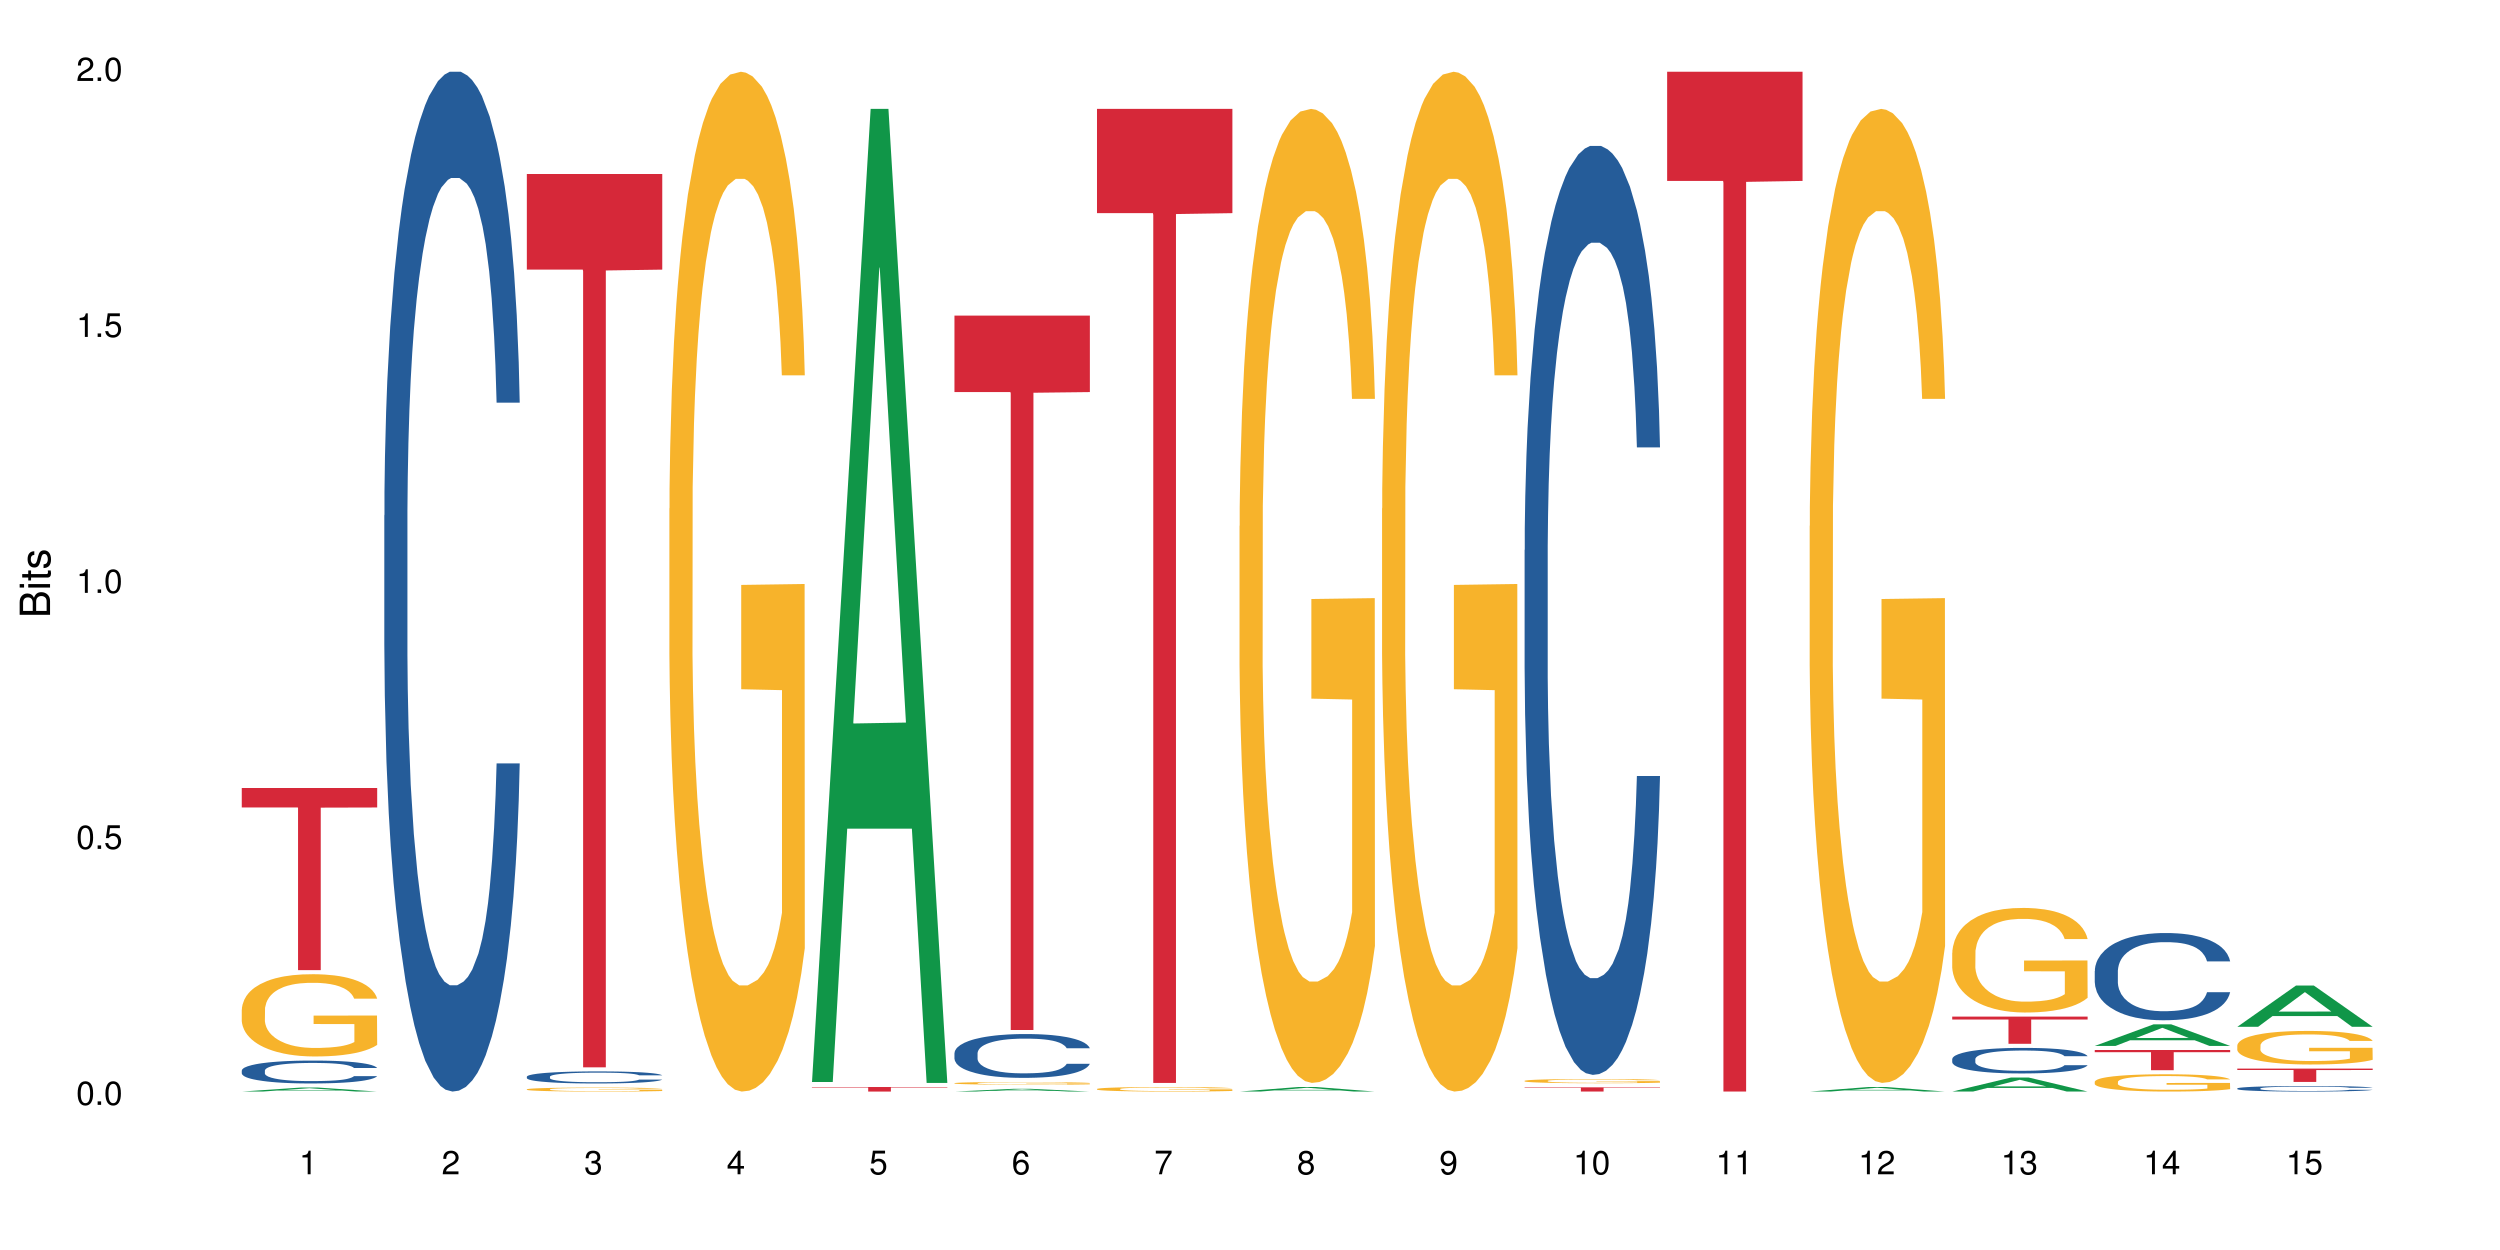 <?xml version="1.0" encoding="UTF-8"?>
<svg xmlns="http://www.w3.org/2000/svg" xmlns:xlink="http://www.w3.org/1999/xlink" width="720pt" height="360pt" viewBox="0 0 720 360" version="1.1">
<defs>
<g>
<symbol overflow="visible" id="glyph0-0">
<path style="stroke:none;" d=""/>
</symbol>
<symbol overflow="visible" id="glyph0-1">
<path style="stroke:none;" d="M 2.641 -6.797 C 2 -6.797 1.422 -6.531 1.078 -6.047 C 0.641 -5.453 0.406 -4.547 0.406 -3.297 C 0.406 -1 1.188 0.219 2.641 0.219 C 4.078 0.219 4.859 -1 4.859 -3.234 C 4.859 -4.562 4.656 -5.438 4.203 -6.047 C 3.844 -6.531 3.281 -6.797 2.641 -6.797 Z M 2.641 -6.047 C 3.547 -6.047 4 -5.125 4 -3.312 C 4 -1.375 3.562 -0.484 2.625 -0.484 C 1.734 -0.484 1.281 -1.422 1.281 -3.281 C 1.281 -5.141 1.734 -6.047 2.641 -6.047 Z M 2.641 -6.047 "/>
</symbol>
<symbol overflow="visible" id="glyph0-2">
<path style="stroke:none;" d="M 1.828 -1 L 0.828 -1 L 0.828 0 L 1.828 0 Z M 1.828 -1 "/>
</symbol>
<symbol overflow="visible" id="glyph0-3">
<path style="stroke:none;" d="M 4.562 -6.797 L 1.062 -6.797 L 0.547 -3.094 L 1.328 -3.094 C 1.719 -3.562 2.047 -3.734 2.578 -3.734 C 3.484 -3.734 4.062 -3.109 4.062 -2.094 C 4.062 -1.125 3.484 -0.531 2.578 -0.531 C 1.828 -0.531 1.375 -0.906 1.188 -1.672 L 0.328 -1.672 C 0.453 -1.109 0.547 -0.844 0.75 -0.594 C 1.125 -0.078 1.828 0.219 2.594 0.219 C 3.969 0.219 4.922 -0.781 4.922 -2.219 C 4.922 -3.562 4.031 -4.484 2.719 -4.484 C 2.25 -4.484 1.859 -4.359 1.469 -4.062 L 1.734 -5.969 L 4.562 -5.969 Z M 4.562 -6.797 "/>
</symbol>
<symbol overflow="visible" id="glyph0-4">
<path style="stroke:none;" d="M 2.484 -4.844 L 2.484 0 L 3.328 0 L 3.328 -6.797 L 2.766 -6.797 C 2.469 -5.75 2.281 -5.609 0.984 -5.453 L 0.984 -4.844 Z M 2.484 -4.844 "/>
</symbol>
<symbol overflow="visible" id="glyph0-5">
<path style="stroke:none;" d="M 4.859 -0.828 L 1.281 -0.828 C 1.359 -1.391 1.672 -1.75 2.5 -2.234 L 3.469 -2.75 C 4.406 -3.266 4.906 -3.969 4.906 -4.812 C 4.906 -5.375 4.672 -5.906 4.266 -6.266 C 3.859 -6.625 3.375 -6.797 2.719 -6.797 C 1.859 -6.797 1.219 -6.5 0.844 -5.922 C 0.609 -5.562 0.5 -5.125 0.484 -4.438 L 1.328 -4.438 C 1.359 -4.906 1.406 -5.188 1.531 -5.406 C 1.75 -5.812 2.188 -6.062 2.703 -6.062 C 3.469 -6.062 4.031 -5.516 4.031 -4.781 C 4.031 -4.25 3.719 -3.797 3.125 -3.438 L 2.234 -2.938 C 0.812 -2.141 0.406 -1.5 0.328 0 L 4.859 0 Z M 4.859 -0.828 "/>
</symbol>
<symbol overflow="visible" id="glyph0-6">
<path style="stroke:none;" d="M 2.125 -3.125 L 2.578 -3.125 C 3.516 -3.125 3.984 -2.703 3.984 -1.891 C 3.984 -1.031 3.469 -0.531 2.578 -0.531 C 1.656 -0.531 1.203 -0.984 1.156 -1.969 L 0.312 -1.969 C 0.344 -1.422 0.438 -1.078 0.609 -0.766 C 0.953 -0.109 1.625 0.219 2.547 0.219 C 3.953 0.219 4.859 -0.609 4.859 -1.906 C 4.859 -2.766 4.516 -3.25 3.703 -3.516 C 4.344 -3.766 4.656 -4.25 4.656 -4.938 C 4.656 -6.109 3.875 -6.797 2.578 -6.797 C 1.203 -6.797 0.484 -6.047 0.453 -4.609 L 1.297 -4.609 C 1.312 -5.016 1.344 -5.25 1.453 -5.453 C 1.641 -5.828 2.062 -6.062 2.594 -6.062 C 3.344 -6.062 3.797 -5.625 3.797 -4.906 C 3.797 -4.422 3.609 -4.141 3.25 -3.984 C 3.016 -3.891 2.719 -3.844 2.125 -3.844 Z M 2.125 -3.125 "/>
</symbol>
<symbol overflow="visible" id="glyph0-7">
<path style="stroke:none;" d="M 3.141 -1.625 L 3.141 0 L 3.984 0 L 3.984 -1.625 L 4.984 -1.625 L 4.984 -2.391 L 3.984 -2.391 L 3.984 -6.797 L 3.359 -6.797 L 0.266 -2.516 L 0.266 -1.625 Z M 3.141 -2.391 L 1 -2.391 L 3.141 -5.359 Z M 3.141 -2.391 "/>
</symbol>
<symbol overflow="visible" id="glyph0-8">
<path style="stroke:none;" d="M 4.781 -5.031 C 4.609 -6.141 3.891 -6.797 2.844 -6.797 C 2.094 -6.797 1.422 -6.438 1.031 -5.828 C 0.609 -5.172 0.406 -4.344 0.406 -3.094 C 0.406 -1.953 0.578 -1.234 0.984 -0.625 C 1.359 -0.078 1.953 0.219 2.703 0.219 C 3.984 0.219 4.922 -0.734 4.922 -2.078 C 4.922 -3.344 4.062 -4.234 2.844 -4.234 C 2.172 -4.234 1.641 -3.969 1.281 -3.469 C 1.281 -5.125 1.828 -6.047 2.797 -6.047 C 3.391 -6.047 3.797 -5.672 3.938 -5.031 Z M 2.734 -3.484 C 3.547 -3.484 4.062 -2.922 4.062 -2 C 4.062 -1.156 3.484 -0.531 2.703 -0.531 C 1.922 -0.531 1.328 -1.188 1.328 -2.047 C 1.328 -2.891 1.906 -3.484 2.734 -3.484 Z M 2.734 -3.484 "/>
</symbol>
<symbol overflow="visible" id="glyph0-9">
<path style="stroke:none;" d="M 4.984 -6.797 L 0.438 -6.797 L 0.438 -5.969 L 4.109 -5.969 C 2.5 -3.656 1.828 -2.234 1.328 0 L 2.219 0 C 2.594 -2.172 3.453 -4.047 4.984 -6.094 Z M 4.984 -6.797 "/>
</symbol>
<symbol overflow="visible" id="glyph0-10">
<path style="stroke:none;" d="M 3.75 -3.578 C 4.453 -4 4.688 -4.344 4.688 -4.984 C 4.688 -6.047 3.844 -6.797 2.641 -6.797 C 1.438 -6.797 0.594 -6.047 0.594 -4.984 C 0.594 -4.359 0.828 -4.016 1.516 -3.578 C 0.734 -3.203 0.359 -2.641 0.359 -1.891 C 0.359 -0.641 1.297 0.219 2.641 0.219 C 3.984 0.219 4.922 -0.641 4.922 -1.875 C 4.922 -2.641 4.531 -3.203 3.75 -3.578 Z M 2.641 -6.047 C 3.359 -6.047 3.812 -5.625 3.812 -4.969 C 3.812 -4.344 3.344 -3.922 2.641 -3.922 C 1.922 -3.922 1.453 -4.344 1.453 -4.984 C 1.453 -5.625 1.922 -6.047 2.641 -6.047 Z M 2.641 -3.203 C 3.484 -3.203 4.062 -2.672 4.062 -1.875 C 4.062 -1.062 3.484 -0.531 2.625 -0.531 C 1.797 -0.531 1.219 -1.078 1.219 -1.875 C 1.219 -2.672 1.797 -3.203 2.641 -3.203 Z M 2.641 -3.203 "/>
</symbol>
<symbol overflow="visible" id="glyph0-11">
<path style="stroke:none;" d="M 0.516 -1.547 C 0.672 -0.438 1.406 0.219 2.438 0.219 C 3.188 0.219 3.859 -0.141 4.266 -0.75 C 4.688 -1.406 4.891 -2.25 4.891 -3.484 C 4.891 -4.625 4.703 -5.359 4.312 -5.953 C 3.938 -6.5 3.344 -6.797 2.594 -6.797 C 1.297 -6.797 0.359 -5.844 0.359 -4.516 C 0.359 -3.25 1.234 -2.344 2.453 -2.344 C 3.094 -2.344 3.562 -2.578 4.016 -3.109 C 4 -1.453 3.469 -0.531 2.5 -0.531 C 1.906 -0.531 1.484 -0.906 1.359 -1.547 Z M 2.578 -6.062 C 3.375 -6.062 3.969 -5.406 3.969 -4.531 C 3.969 -3.688 3.375 -3.094 2.547 -3.094 C 1.734 -3.094 1.234 -3.672 1.234 -4.578 C 1.234 -5.438 1.797 -6.062 2.578 -6.062 Z M 2.578 -6.062 "/>
</symbol>
<symbol overflow="visible" id="glyph1-0">
<path style="stroke:none;" d=""/>
</symbol>
<symbol overflow="visible" id="glyph1-1">
<path style="stroke:none;" d="M 0 -0.953 L 0 -4.891 C 0 -5.719 -0.234 -6.344 -0.734 -6.797 C -1.188 -7.234 -1.812 -7.469 -2.5 -7.469 C -3.547 -7.469 -4.188 -7 -4.625 -5.875 C -4.984 -6.672 -5.641 -7.094 -6.531 -7.094 C -7.156 -7.094 -7.734 -6.859 -8.141 -6.391 C -8.562 -5.938 -8.75 -5.344 -8.75 -4.5 L -8.75 -0.953 Z M -4.984 -2.062 L -7.766 -2.062 L -7.766 -4.219 C -7.766 -4.844 -7.688 -5.203 -7.453 -5.5 C -7.219 -5.812 -6.859 -5.969 -6.375 -5.969 C -5.906 -5.969 -5.531 -5.812 -5.297 -5.5 C -5.062 -5.203 -4.984 -4.844 -4.984 -4.219 Z M -0.984 -2.062 L -4 -2.062 L -4 -4.781 C -4 -5.328 -3.859 -5.688 -3.578 -5.953 C -3.297 -6.219 -2.922 -6.359 -2.484 -6.359 C -2.062 -6.359 -1.688 -6.219 -1.406 -5.953 C -1.109 -5.688 -0.984 -5.328 -0.984 -4.781 Z M -0.984 -2.062 "/>
</symbol>
<symbol overflow="visible" id="glyph1-2">
<path style="stroke:none;" d="M -6.281 -1.797 L -6.281 -0.797 L 0 -0.797 L 0 -1.797 Z M -8.75 -1.797 L -8.75 -0.797 L -7.484 -0.797 L -7.484 -1.797 Z M -8.75 -1.797 "/>
</symbol>
<symbol overflow="visible" id="glyph1-3">
<path style="stroke:none;" d="M -6.281 -3.047 L -6.281 -2.016 L -8.016 -2.016 L -8.016 -1.016 L -6.281 -1.016 L -6.281 -0.172 L -5.469 -0.172 L -5.469 -1.016 L -0.719 -1.016 C -0.078 -1.016 0.281 -1.453 0.281 -2.234 C 0.281 -2.469 0.25 -2.719 0.188 -3.047 L -0.641 -3.047 C -0.609 -2.922 -0.594 -2.766 -0.594 -2.562 C -0.594 -2.141 -0.719 -2.016 -1.156 -2.016 L -5.469 -2.016 L -5.469 -3.047 Z M -6.281 -3.047 "/>
</symbol>
<symbol overflow="visible" id="glyph1-4">
<path style="stroke:none;" d="M -4.531 -5.25 C -5.766 -5.25 -6.469 -4.422 -6.469 -2.969 C -6.469 -1.516 -5.719 -0.562 -4.547 -0.562 C -3.562 -0.562 -3.094 -1.062 -2.734 -2.562 L -2.516 -3.484 C -2.344 -4.188 -2.094 -4.469 -1.625 -4.469 C -1.047 -4.469 -0.641 -3.875 -0.641 -3 C -0.641 -2.453 -0.797 -2 -1.062 -1.75 C -1.25 -1.594 -1.422 -1.531 -1.875 -1.469 L -1.875 -0.406 C -0.422 -0.453 0.281 -1.266 0.281 -2.922 C 0.281 -4.5 -0.5 -5.516 -1.719 -5.516 C -2.656 -5.516 -3.172 -4.984 -3.469 -3.734 L -3.703 -2.766 C -3.891 -1.953 -4.156 -1.609 -4.594 -1.609 C -5.172 -1.609 -5.547 -2.125 -5.547 -2.938 C -5.547 -3.75 -5.203 -4.172 -4.531 -4.203 Z M -4.531 -5.25 "/>
</symbol>
</g>
</defs>
<g id="surface29957">
<rect x="0" y="0" width="720" height="360" style="fill:rgb(100%,100%,100%);fill-opacity:1;stroke:none;"/>
<path style=" stroke:none;fill-rule:nonzero;fill:rgb(6.275%,58.824%,28.235%);fill-opacity:1;" d="M 69.629 314.371 L 69.672 314.367 L 86.547 313.219 L 91.672 313.219 L 108.629 314.371 L 102.668 314.371 L 98.418 314.07 L 79.797 314.07 L 75.629 314.371 L 69.629 314.371 L 81.586 313.945 L 96.711 313.945 L 89.172 313.406 L 89.086 313.406 L 89.004 313.41 L 81.547 313.945 L 81.586 313.945 Z M 69.629 314.371 "/>
<path style=" stroke:none;fill-rule:nonzero;fill:rgb(14.51%,36.078%,60%);fill-opacity:1;" d="M 69.629 308.312 L 69.676 308.309 L 69.676 308.164 L 69.82 307.934 L 70.152 307.645 L 70.484 307.445 L 71.34 307.09 L 72.531 306.746 L 73.766 306.48 L 74.672 306.324 L 75.48 306.203 L 77.332 305.98 L 78.523 305.867 L 79.809 305.766 L 81.375 305.664 L 82.52 305.602 L 85.086 305.504 L 86.988 305.465 L 88.461 305.445 L 91.648 305.445 L 93.551 305.469 L 94.93 305.5 L 96.453 305.547 L 97.738 305.602 L 99.973 305.734 L 101.969 305.902 L 102.871 306 L 104.301 306.188 L 105.395 306.367 L 106.156 306.523 L 107.012 306.746 L 107.77 307.02 L 108.344 307.324 L 108.629 307.586 L 101.969 307.586 L 101.637 307.344 L 101.258 307.156 L 100.543 306.91 L 99.828 306.734 L 98.832 306.559 L 97.926 306.445 L 96.691 306.332 L 95.598 306.258 L 94.453 306.203 L 93.359 306.168 L 91.27 306.133 L 88.844 306.133 L 87.938 306.145 L 86.086 306.191 L 85.086 306.234 L 83.66 306.32 L 82.66 306.398 L 81.473 306.52 L 80.664 306.621 L 79.664 306.777 L 78.949 306.914 L 78.141 307.113 L 77.668 307.266 L 77.238 307.434 L 76.859 307.633 L 76.574 307.844 L 76.383 308.066 L 76.289 308.285 L 76.289 309.219 L 76.383 309.434 L 76.621 309.688 L 77.238 310.055 L 78.141 310.375 L 79.188 310.629 L 80.188 310.809 L 80.758 310.895 L 81.52 310.988 L 82.707 311.109 L 84.422 311.23 L 85.418 311.281 L 86.941 311.328 L 88.512 311.352 L 90.602 311.352 L 92.457 311.328 L 93.695 311.297 L 94.977 311.25 L 96.738 311.148 L 97.832 311.051 L 98.781 310.938 L 99.496 310.82 L 99.973 310.727 L 100.684 310.539 L 101.258 310.332 L 101.684 310.121 L 101.969 309.918 L 108.629 309.918 L 108.344 310.16 L 107.914 310.395 L 107.484 310.566 L 106.82 310.777 L 106.059 310.965 L 104.965 311.176 L 104.062 311.316 L 102.871 311.465 L 101.777 311.582 L 100.59 311.684 L 98.832 311.805 L 97.688 311.863 L 96.453 311.918 L 94.977 311.965 L 93.125 312.008 L 91.125 312.031 L 89.27 312.039 L 87.273 312.027 L 85.801 312.004 L 83.848 311.949 L 81.426 311.84 L 79.664 311.727 L 78.285 311.609 L 77.098 311.492 L 75.766 311.328 L 74.051 311.062 L 73.008 310.859 L 72.293 310.688 L 71.484 310.453 L 70.914 310.242 L 70.246 309.906 L 69.773 309.477 L 69.629 309.145 Z M 69.629 308.312 "/>
<path style=" stroke:none;fill-rule:nonzero;fill:rgb(96.863%,70.196%,16.863%);fill-opacity:1;" d="M 69.629 290.719 L 69.676 290.699 L 69.676 290.266 L 69.867 289.293 L 70.344 287.949 L 70.961 286.848 L 71.625 285.98 L 72.055 285.527 L 72.77 284.879 L 73.387 284.402 L 74.957 283.43 L 76.953 282.52 L 78.047 282.129 L 79.285 281.762 L 81.043 281.352 L 81.852 281.199 L 84.324 280.852 L 87.133 280.637 L 90.223 280.57 L 91.648 280.594 L 93.598 280.68 L 96.262 280.918 L 97.785 281.133 L 98.973 281.352 L 100.211 281.633 L 101.73 282.066 L 103.16 282.586 L 104.301 283.102 L 105.441 283.754 L 106.391 284.445 L 107.199 285.203 L 107.914 286.109 L 108.344 286.867 L 108.629 287.625 L 102.016 287.625 L 101.637 286.867 L 101.207 286.285 L 100.496 285.57 L 99.781 285.051 L 99.066 284.641 L 97.738 284.078 L 96.594 283.73 L 95.168 283.43 L 93.789 283.234 L 92.219 283.102 L 91.27 283.059 L 88.746 283.059 L 86.465 283.211 L 85.133 283.383 L 84.184 283.559 L 82.852 283.883 L 82.043 284.141 L 81.566 284.316 L 80.141 284.984 L 79.188 285.594 L 78.664 286.004 L 78 286.652 L 77.523 287.238 L 77 288.102 L 76.715 288.75 L 76.336 290.223 L 76.289 294.117 L 76.43 294.941 L 76.715 295.828 L 77.098 296.605 L 77.668 297.43 L 78.238 298.055 L 79.234 298.898 L 80.094 299.461 L 80.758 299.828 L 82.043 300.414 L 82.566 300.609 L 83.801 301 L 85.086 301.301 L 86.656 301.562 L 87.844 301.691 L 89.746 301.801 L 92.172 301.801 L 95.027 301.668 L 96.832 301.496 L 98.07 301.324 L 98.879 301.172 L 99.875 300.934 L 100.59 300.719 L 101.258 300.48 L 102.062 300.109 L 102.062 294.941 L 90.316 294.918 L 90.316 292.496 L 108.578 292.473 L 108.629 300.934 L 107.629 301.52 L 106.391 302.082 L 105.203 302.512 L 103.965 302.883 L 102.207 303.293 L 100.781 303.551 L 98.594 303.855 L 96.594 304.051 L 94.504 304.18 L 92.648 304.242 L 90.461 304.266 L 88.512 304.223 L 86.418 304.094 L 84.754 303.918 L 83.23 303.703 L 81.711 303.422 L 79.809 302.969 L 78.57 302.598 L 77.285 302.145 L 76.004 301.605 L 74.859 301.02 L 74.102 300.566 L 73.34 300.047 L 72.531 299.398 L 71.77 298.66 L 71.199 297.992 L 70.676 297.234 L 70.297 296.52 L 69.914 295.547 L 69.723 294.766 L 69.629 294.098 Z M 69.629 290.719 "/>
<path style=" stroke:none;fill-rule:nonzero;fill:rgb(83.922%,15.686%,22.353%);fill-opacity:1;" d="M 69.629 226.938 L 108.629 226.938 L 108.629 232.555 L 92.375 232.602 L 92.375 279.391 L 85.836 279.391 L 85.836 232.652 L 85.742 232.555 L 69.629 232.555 Z M 69.629 226.938 "/>
<path style=" stroke:none;fill-rule:nonzero;fill:rgb(14.51%,36.078%,60%);fill-opacity:1;" d="M 110.68 148.457 L 110.727 148.188 L 110.727 141.742 L 110.871 131.543 L 111.203 118.656 L 111.535 109.797 L 112.391 93.957 L 113.582 78.652 L 114.816 66.84 L 115.723 59.859 L 116.531 54.492 L 118.383 44.559 L 119.574 39.457 L 120.859 34.891 L 122.426 30.328 L 123.57 27.645 L 126.137 23.348 L 128.039 21.469 L 129.512 20.664 L 132.699 20.664 L 134.602 21.738 L 135.98 23.078 L 137.504 25.227 L 138.789 27.645 L 141.023 33.551 L 143.02 41.066 L 143.922 45.363 L 145.352 53.684 L 146.445 61.738 L 147.207 68.719 L 148.062 78.652 L 148.82 90.734 L 149.395 104.426 L 149.68 115.969 L 143.02 115.969 L 142.688 105.23 L 142.305 96.91 L 141.594 85.902 L 140.879 78.117 L 139.883 70.332 L 138.977 65.23 L 137.742 60.129 L 136.648 56.906 L 135.504 54.492 L 134.41 52.879 L 132.32 51.27 L 129.895 51.27 L 128.988 51.805 L 127.137 53.953 L 126.137 55.832 L 124.711 59.59 L 123.711 63.082 L 122.523 68.449 L 121.715 73.016 L 120.715 79.996 L 120 86.172 L 119.191 95.031 L 118.719 101.742 L 118.289 109.258 L 117.91 118.117 L 117.625 127.516 L 117.434 137.449 L 117.34 147.113 L 117.34 188.727 L 117.434 198.391 L 117.672 209.668 L 118.289 226.043 L 119.191 240.273 L 120.238 251.547 L 121.238 259.602 L 121.809 263.359 L 122.57 267.656 L 123.758 273.027 L 125.473 278.395 L 126.469 280.543 L 127.992 282.691 L 129.562 283.766 L 131.652 283.766 L 133.508 282.691 L 134.746 281.348 L 136.027 279.199 L 137.789 274.637 L 138.883 270.34 L 139.832 265.242 L 140.547 260.141 L 141.023 255.844 L 141.734 247.52 L 142.305 238.395 L 142.734 228.996 L 143.02 219.867 L 149.68 219.867 L 149.395 230.609 L 148.965 241.078 L 148.535 248.863 L 147.871 258.262 L 147.109 266.582 L 146.016 275.98 L 145.113 282.152 L 143.922 288.867 L 142.828 293.969 L 141.641 298.531 L 139.883 303.898 L 138.738 306.586 L 137.504 309 L 136.027 311.148 L 134.176 313.027 L 132.176 314.102 L 130.32 314.371 L 128.324 313.832 L 126.852 312.762 L 124.898 310.344 L 122.473 305.512 L 120.715 300.41 L 119.336 295.309 L 118.148 289.941 L 116.816 282.691 L 115.102 270.879 L 114.059 261.75 L 113.344 254.234 L 112.535 243.762 L 111.965 234.367 L 111.297 219.332 L 110.824 200.27 L 110.68 185.504 Z M 110.68 148.457 "/>
<path style=" stroke:none;fill-rule:nonzero;fill:rgb(14.51%,36.078%,60%);fill-opacity:1;" d="M 151.73 310.078 L 151.777 310.074 L 151.777 310 L 151.922 309.879 L 152.254 309.727 L 152.586 309.621 L 153.441 309.434 L 154.633 309.25 L 155.867 309.113 L 156.773 309.027 L 157.582 308.965 L 159.434 308.848 L 160.625 308.789 L 161.91 308.734 L 163.477 308.68 L 164.617 308.648 L 167.188 308.598 L 169.09 308.574 L 170.562 308.566 L 173.75 308.566 L 175.652 308.578 L 177.031 308.594 L 178.555 308.617 L 179.84 308.648 L 182.074 308.719 L 184.07 308.805 L 184.973 308.855 L 186.402 308.957 L 187.496 309.051 L 188.254 309.133 L 189.113 309.25 L 189.871 309.395 L 190.445 309.559 L 190.73 309.691 L 184.07 309.691 L 183.738 309.566 L 183.355 309.469 L 182.645 309.336 L 181.93 309.246 L 180.934 309.152 L 180.027 309.094 L 178.793 309.031 L 177.699 308.992 L 176.555 308.965 L 175.461 308.945 L 173.371 308.926 L 170.945 308.926 L 170.039 308.934 L 168.188 308.961 L 167.188 308.98 L 165.762 309.027 L 164.762 309.066 L 163.574 309.129 L 162.766 309.184 L 161.766 309.266 L 161.051 309.34 L 160.242 309.445 L 159.77 309.523 L 159.34 309.613 L 158.961 309.719 L 158.676 309.828 L 158.484 309.949 L 158.391 310.062 L 158.391 310.555 L 158.484 310.668 L 158.723 310.801 L 159.34 310.996 L 160.242 311.164 L 161.289 311.297 L 162.289 311.395 L 162.859 311.438 L 163.621 311.488 L 164.809 311.555 L 166.52 311.617 L 167.52 311.641 L 169.043 311.668 L 170.613 311.68 L 172.703 311.68 L 174.559 311.668 L 175.797 311.652 L 177.078 311.625 L 178.84 311.57 L 179.934 311.52 L 180.883 311.461 L 181.598 311.398 L 182.074 311.348 L 182.785 311.25 L 183.355 311.145 L 183.785 311.031 L 184.07 310.922 L 190.73 310.922 L 190.445 311.051 L 190.016 311.176 L 189.586 311.266 L 188.922 311.379 L 188.16 311.477 L 187.066 311.586 L 186.164 311.66 L 184.973 311.742 L 183.879 311.801 L 182.691 311.855 L 180.934 311.918 L 179.789 311.949 L 178.555 311.98 L 177.078 312.004 L 175.227 312.027 L 173.227 312.039 L 171.371 312.043 L 169.375 312.035 L 167.902 312.023 L 165.949 311.996 L 163.523 311.938 L 161.766 311.879 L 160.387 311.816 L 159.199 311.754 L 157.867 311.668 L 156.152 311.527 L 155.105 311.418 L 154.395 311.332 L 153.586 311.207 L 153.016 311.094 L 152.348 310.918 L 151.875 310.691 L 151.73 310.516 Z M 151.73 310.078 "/>
<path style=" stroke:none;fill-rule:nonzero;fill:rgb(96.863%,70.196%,16.863%);fill-opacity:1;" d="M 151.73 313.715 L 151.777 313.711 L 151.777 313.691 L 151.969 313.645 L 152.445 313.578 L 153.062 313.527 L 153.727 313.484 L 154.156 313.461 L 154.871 313.43 L 155.488 313.406 L 157.059 313.359 L 159.055 313.316 L 160.148 313.297 L 161.387 313.281 L 163.145 313.258 L 163.953 313.254 L 166.426 313.234 L 169.23 313.227 L 172.324 313.223 L 173.75 313.223 L 175.699 313.227 L 178.363 313.238 L 179.887 313.25 L 181.074 313.258 L 182.312 313.273 L 183.832 313.293 L 185.258 313.32 L 186.402 313.344 L 187.543 313.375 L 188.492 313.41 L 189.301 313.445 L 190.016 313.492 L 190.445 313.527 L 190.73 313.562 L 184.117 313.562 L 183.738 313.527 L 183.309 313.5 L 182.598 313.465 L 181.883 313.438 L 181.168 313.418 L 179.84 313.391 L 178.695 313.375 L 177.27 313.359 L 175.891 313.352 L 174.32 313.344 L 170.848 313.344 L 168.566 313.352 L 167.234 313.359 L 166.285 313.367 L 164.953 313.383 L 164.145 313.395 L 163.668 313.402 L 162.242 313.438 L 161.289 313.465 L 160.766 313.484 L 160.102 313.516 L 159.625 313.547 L 159.102 313.586 L 158.816 313.617 L 158.438 313.691 L 158.391 313.879 L 158.531 313.918 L 158.816 313.961 L 159.199 314 L 159.77 314.039 L 160.34 314.07 L 161.336 314.109 L 162.195 314.137 L 162.859 314.156 L 164.145 314.184 L 164.668 314.191 L 165.902 314.211 L 167.188 314.227 L 168.758 314.238 L 169.945 314.246 L 171.848 314.25 L 174.273 314.25 L 177.129 314.246 L 178.934 314.238 L 180.172 314.227 L 180.98 314.219 L 181.977 314.211 L 182.691 314.199 L 183.355 314.188 L 184.164 314.168 L 184.164 313.918 L 172.418 313.918 L 172.418 313.801 L 190.68 313.801 L 190.73 314.211 L 189.73 314.238 L 188.492 314.266 L 187.305 314.285 L 186.066 314.305 L 184.309 314.324 L 182.883 314.336 L 180.695 314.352 L 178.695 314.359 L 176.605 314.367 L 174.75 314.371 L 172.562 314.371 L 170.613 314.367 L 168.52 314.363 L 166.855 314.355 L 165.332 314.344 L 163.812 314.328 L 161.91 314.309 L 160.672 314.289 L 159.387 314.27 L 158.105 314.242 L 156.961 314.215 L 156.203 314.191 L 155.441 314.168 L 154.633 314.133 L 153.871 314.098 L 153.301 314.066 L 152.777 314.031 L 152.398 313.996 L 152.016 313.949 L 151.824 313.91 L 151.73 313.879 Z M 151.73 313.715 "/>
<path style=" stroke:none;fill-rule:nonzero;fill:rgb(83.922%,15.686%,22.353%);fill-opacity:1;" d="M 151.73 50.113 L 190.73 50.113 L 190.73 77.652 L 174.477 77.895 L 174.477 307.387 L 167.938 307.387 L 167.938 78.133 L 167.84 77.652 L 151.73 77.652 Z M 151.73 50.113 "/>
<path style=" stroke:none;fill-rule:nonzero;fill:rgb(96.863%,70.196%,16.863%);fill-opacity:1;" d="M 192.781 146.461 L 192.828 146.191 L 192.828 140.828 L 193.02 128.758 L 193.496 112.129 L 194.113 98.449 L 194.777 87.719 L 195.207 82.086 L 195.922 74.039 L 196.539 68.141 L 198.109 56.07 L 200.105 44.805 L 201.199 39.977 L 202.438 35.414 L 204.195 30.32 L 205.004 28.441 L 207.477 24.148 L 210.281 21.469 L 213.375 20.664 L 214.801 20.93 L 216.75 22.004 L 219.414 24.953 L 220.938 27.637 L 222.125 30.32 L 223.363 33.805 L 224.883 39.172 L 226.309 45.609 L 227.453 52.047 L 228.594 60.094 L 229.543 68.676 L 230.352 78.062 L 231.066 89.328 L 231.496 98.715 L 231.781 108.105 L 225.168 108.105 L 224.789 98.715 L 224.359 91.477 L 223.648 82.625 L 222.934 76.188 L 222.219 71.09 L 220.887 64.117 L 219.746 59.824 L 218.32 56.07 L 216.941 53.656 L 215.371 52.047 L 214.422 51.508 L 211.898 51.508 L 209.617 53.387 L 208.285 55.531 L 207.336 57.68 L 206.004 61.703 L 205.195 64.922 L 204.719 67.066 L 203.293 75.383 L 202.34 82.891 L 201.816 87.988 L 201.152 96.035 L 200.676 103.277 L 200.152 114.004 L 199.867 122.051 L 199.488 140.293 L 199.441 188.574 L 199.582 198.766 L 199.867 209.762 L 200.25 219.418 L 200.82 229.609 L 201.391 237.391 L 202.387 247.852 L 203.246 254.824 L 203.91 259.383 L 205.195 266.625 L 205.719 269.039 L 206.953 273.867 L 208.238 277.625 L 209.809 280.844 L 210.996 282.453 L 212.898 283.793 L 215.324 283.793 L 218.18 282.184 L 219.984 280.039 L 221.223 277.891 L 222.031 276.016 L 223.027 273.062 L 223.742 270.383 L 224.406 267.43 L 225.215 262.871 L 225.215 198.766 L 213.469 198.496 L 213.469 168.457 L 231.73 168.188 L 231.781 273.062 L 230.781 280.305 L 229.543 287.281 L 228.355 292.645 L 227.117 297.203 L 225.359 302.301 L 223.934 305.52 L 221.746 309.273 L 219.746 311.688 L 217.656 313.297 L 215.801 314.102 L 213.613 314.371 L 211.664 313.836 L 209.57 312.227 L 207.906 310.078 L 206.383 307.398 L 204.859 303.91 L 202.957 298.277 L 201.723 293.719 L 200.438 288.086 L 199.152 281.379 L 198.012 274.137 L 197.25 268.504 L 196.492 262.066 L 195.684 254.02 L 194.922 244.898 L 194.352 236.586 L 193.828 227.195 L 193.445 218.344 L 193.066 206.277 L 192.875 196.621 L 192.781 188.305 Z M 192.781 146.461 "/>
<path style=" stroke:none;fill-rule:nonzero;fill:rgb(6.275%,58.824%,28.235%);fill-opacity:1;" d="M 233.832 311.613 L 233.875 311.352 L 250.746 31.359 L 255.871 31.359 L 272.832 311.879 L 266.871 311.879 L 262.621 238.652 L 244 238.652 L 239.832 311.613 L 233.832 311.613 L 245.789 208.363 L 260.914 208.098 L 253.371 77.191 L 253.289 76.926 L 253.207 77.715 L 245.75 208.098 L 245.789 208.363 Z M 233.832 311.613 "/>
<path style=" stroke:none;fill-rule:nonzero;fill:rgb(83.922%,15.686%,22.353%);fill-opacity:1;" d="M 233.832 313.059 L 272.832 313.059 L 272.832 313.199 L 256.578 313.199 L 256.578 314.371 L 250.039 314.371 L 250.039 313.199 L 233.832 313.199 Z M 233.832 313.059 "/>
<path style=" stroke:none;fill-rule:nonzero;fill:rgb(6.275%,58.824%,28.235%);fill-opacity:1;" d="M 274.883 314.371 L 274.926 314.371 L 291.797 313.578 L 296.922 313.578 L 313.883 314.371 L 307.922 314.371 L 303.672 314.164 L 285.051 314.164 L 280.883 314.371 L 274.883 314.371 L 286.84 314.078 L 301.965 314.078 L 294.422 313.707 L 294.34 313.707 L 294.258 313.711 L 286.801 314.078 L 286.84 314.078 Z M 274.883 314.371 "/>
<path style=" stroke:none;fill-rule:nonzero;fill:rgb(14.51%,36.078%,60%);fill-opacity:1;" d="M 274.883 303.305 L 274.93 303.293 L 274.93 303.016 L 275.074 302.578 L 275.406 302.023 L 275.738 301.645 L 276.594 300.961 L 277.785 300.305 L 279.02 299.797 L 279.926 299.496 L 280.734 299.266 L 282.586 298.84 L 283.777 298.621 L 285.059 298.426 L 286.629 298.23 L 287.77 298.113 L 290.34 297.93 L 292.242 297.848 L 293.715 297.812 L 296.902 297.812 L 298.805 297.859 L 300.184 297.918 L 301.707 298.012 L 302.988 298.113 L 305.227 298.367 L 307.223 298.691 L 308.125 298.875 L 309.555 299.234 L 310.648 299.578 L 311.406 299.879 L 312.266 300.305 L 313.023 300.824 L 313.594 301.41 L 313.883 301.906 L 307.223 301.906 L 306.891 301.445 L 306.508 301.09 L 305.797 300.617 L 305.082 300.281 L 304.082 299.949 L 303.18 299.727 L 301.945 299.508 L 300.852 299.371 L 299.707 299.266 L 298.613 299.199 L 296.523 299.129 L 294.098 299.129 L 293.191 299.152 L 291.34 299.246 L 290.34 299.324 L 288.914 299.484 L 287.914 299.637 L 286.727 299.867 L 285.918 300.062 L 284.918 300.363 L 284.203 300.629 L 283.395 301.008 L 282.922 301.297 L 282.492 301.621 L 282.113 302 L 281.828 302.402 L 281.637 302.832 L 281.539 303.246 L 281.539 305.031 L 281.637 305.449 L 281.875 305.934 L 282.492 306.637 L 283.395 307.246 L 284.441 307.73 L 285.441 308.078 L 286.012 308.238 L 286.773 308.422 L 287.961 308.652 L 289.672 308.883 L 290.672 308.977 L 292.195 309.07 L 293.762 309.113 L 295.855 309.113 L 297.711 309.07 L 298.949 309.012 L 300.23 308.918 L 301.992 308.723 L 303.086 308.539 L 304.035 308.32 L 304.75 308.102 L 305.227 307.914 L 305.938 307.559 L 306.508 307.168 L 306.938 306.762 L 307.223 306.371 L 313.883 306.371 L 313.594 306.832 L 313.168 307.281 L 312.738 307.617 L 312.074 308.02 L 311.312 308.375 L 310.219 308.781 L 309.316 309.047 L 308.125 309.332 L 307.031 309.555 L 305.844 309.75 L 304.082 309.98 L 302.941 310.094 L 301.707 310.199 L 300.23 310.289 L 298.375 310.371 L 296.379 310.418 L 294.523 310.43 L 292.527 310.406 L 291.051 310.359 L 289.102 310.258 L 286.676 310.047 L 284.918 309.828 L 283.539 309.609 L 282.348 309.379 L 281.02 309.07 L 279.305 308.562 L 278.258 308.168 L 277.547 307.848 L 276.738 307.398 L 276.168 306.992 L 275.5 306.348 L 275.027 305.527 L 274.883 304.895 Z M 274.883 303.305 "/>
<path style=" stroke:none;fill-rule:nonzero;fill:rgb(96.863%,70.196%,16.863%);fill-opacity:1;" d="M 274.883 311.949 L 274.93 311.945 L 274.93 311.934 L 275.121 311.898 L 275.598 311.855 L 276.215 311.82 L 276.879 311.789 L 277.309 311.773 L 278.023 311.754 L 278.641 311.738 L 280.211 311.703 L 282.207 311.676 L 283.301 311.66 L 284.539 311.648 L 286.297 311.637 L 287.105 311.629 L 289.578 311.617 L 292.383 311.609 L 296.902 311.609 L 298.852 311.613 L 301.516 311.621 L 303.039 311.629 L 304.227 311.637 L 305.465 311.645 L 306.984 311.66 L 308.41 311.676 L 309.555 311.695 L 310.695 311.715 L 311.645 311.738 L 312.453 311.762 L 313.168 311.793 L 313.594 311.82 L 313.883 311.844 L 307.27 311.844 L 306.891 311.82 L 306.461 311.801 L 305.75 311.777 L 305.035 311.758 L 304.32 311.746 L 302.988 311.727 L 301.848 311.715 L 300.422 311.703 L 299.043 311.699 L 297.473 311.695 L 296.523 311.691 L 294 311.691 L 291.719 311.695 L 290.387 311.703 L 289.438 311.707 L 288.105 311.719 L 287.297 311.727 L 286.82 311.734 L 285.395 311.758 L 284.441 311.777 L 283.918 311.789 L 283.254 311.812 L 282.777 311.832 L 282.254 311.859 L 281.969 311.883 L 281.59 311.93 L 281.539 312.062 L 281.684 312.09 L 281.969 312.117 L 282.348 312.145 L 282.922 312.172 L 283.492 312.191 L 284.488 312.223 L 285.344 312.238 L 286.012 312.25 L 287.297 312.27 L 287.82 312.277 L 289.055 312.289 L 290.34 312.301 L 291.91 312.309 L 293.098 312.312 L 295 312.316 L 297.426 312.316 L 300.277 312.312 L 302.086 312.309 L 303.324 312.301 L 304.133 312.297 L 305.129 312.289 L 305.844 312.281 L 306.508 312.273 L 307.316 312.262 L 307.316 312.09 L 295.57 312.09 L 295.57 312.008 L 313.832 312.008 L 313.883 312.289 L 312.883 312.309 L 311.645 312.328 L 310.457 312.34 L 309.219 312.355 L 307.461 312.367 L 306.035 312.375 L 303.848 312.387 L 301.848 312.395 L 299.758 312.398 L 293.762 312.398 L 291.672 312.395 L 290.008 312.387 L 288.484 312.383 L 286.961 312.371 L 285.059 312.355 L 283.824 312.344 L 281.254 312.312 L 280.113 312.293 L 279.352 312.277 L 278.594 312.258 L 277.785 312.238 L 277.023 312.211 L 276.453 312.191 L 275.93 312.164 L 275.547 312.141 L 275.168 312.109 L 274.977 312.082 L 274.883 312.059 Z M 274.883 311.949 "/>
<path style=" stroke:none;fill-rule:nonzero;fill:rgb(83.922%,15.686%,22.353%);fill-opacity:1;" d="M 274.883 90.895 L 313.883 90.895 L 313.883 112.918 L 297.629 113.113 L 297.629 296.633 L 291.09 296.633 L 291.09 113.305 L 290.992 112.918 L 274.883 112.918 Z M 274.883 90.895 "/>
<path style=" stroke:none;fill-rule:nonzero;fill:rgb(96.863%,70.196%,16.863%);fill-opacity:1;" d="M 315.934 313.621 L 315.98 313.617 L 315.98 313.594 L 316.172 313.539 L 316.648 313.465 L 317.266 313.406 L 317.93 313.355 L 318.359 313.332 L 319.074 313.297 L 319.691 313.27 L 321.262 313.215 L 323.258 313.164 L 324.352 313.145 L 325.586 313.125 L 327.348 313.102 L 328.156 313.094 L 330.629 313.074 L 333.434 313.062 L 336.527 313.059 L 337.953 313.059 L 339.902 313.062 L 342.566 313.078 L 344.09 313.09 L 345.277 313.102 L 346.516 313.117 L 348.035 313.141 L 349.461 313.168 L 350.605 313.199 L 351.746 313.234 L 352.695 313.273 L 353.504 313.312 L 354.219 313.363 L 354.645 313.406 L 354.93 313.449 L 348.32 313.449 L 347.941 313.406 L 347.512 313.375 L 346.801 313.336 L 346.086 313.305 L 345.371 313.281 L 344.039 313.25 L 342.898 313.23 L 341.473 313.215 L 340.094 313.203 L 338.523 313.199 L 337.574 313.195 L 335.051 313.195 L 332.77 313.203 L 331.438 313.215 L 330.488 313.223 L 329.156 313.242 L 328.348 313.254 L 327.871 313.266 L 326.445 313.301 L 325.492 313.336 L 324.969 313.359 L 324.305 313.395 L 323.828 313.426 L 323.305 313.477 L 323.02 313.512 L 322.641 313.594 L 322.59 313.809 L 322.734 313.855 L 323.02 313.902 L 323.398 313.945 L 323.973 313.992 L 324.543 314.027 L 325.539 314.074 L 326.395 314.105 L 327.062 314.125 L 328.348 314.156 L 328.871 314.168 L 330.105 314.191 L 331.391 314.207 L 332.961 314.223 L 334.148 314.227 L 336.051 314.234 L 338.477 314.234 L 341.328 314.227 L 343.137 314.219 L 344.375 314.207 L 345.184 314.199 L 346.18 314.188 L 346.895 314.176 L 347.559 314.16 L 348.367 314.141 L 348.367 313.855 L 336.621 313.852 L 336.621 313.719 L 354.883 313.719 L 354.93 314.188 L 353.934 314.219 L 352.695 314.25 L 351.508 314.273 L 350.27 314.293 L 348.512 314.316 L 347.086 314.332 L 344.898 314.348 L 342.898 314.359 L 340.809 314.367 L 338.953 314.371 L 336.766 314.371 L 334.812 314.367 L 332.723 314.359 L 331.059 314.352 L 329.535 314.34 L 328.012 314.324 L 326.109 314.297 L 324.875 314.277 L 323.59 314.254 L 322.305 314.223 L 321.164 314.191 L 320.402 314.164 L 319.645 314.137 L 318.836 314.102 L 318.074 314.059 L 317.504 314.023 L 316.98 313.98 L 316.598 313.941 L 316.219 313.887 L 316.027 313.844 L 315.934 313.809 Z M 315.934 313.621 "/>
<path style=" stroke:none;fill-rule:nonzero;fill:rgb(83.922%,15.686%,22.353%);fill-opacity:1;" d="M 315.934 31.359 L 354.93 31.359 L 354.93 61.387 L 338.68 61.648 L 338.68 311.879 L 332.141 311.879 L 332.141 61.914 L 332.043 61.387 L 315.934 61.387 Z M 315.934 31.359 "/>
<path style=" stroke:none;fill-rule:nonzero;fill:rgb(6.275%,58.824%,28.235%);fill-opacity:1;" d="M 356.984 314.371 L 357.027 314.367 L 373.898 313.059 L 379.023 313.059 L 395.98 314.371 L 390.023 314.371 L 385.773 314.027 L 367.148 314.027 L 362.984 314.371 L 356.984 314.371 L 368.941 313.887 L 384.066 313.887 L 376.523 313.273 L 376.441 313.27 L 376.359 313.273 L 368.898 313.887 L 368.941 313.887 Z M 356.984 314.371 "/>
<path style=" stroke:none;fill-rule:nonzero;fill:rgb(96.863%,70.196%,16.863%);fill-opacity:1;" d="M 356.984 151.508 L 357.031 151.25 L 357.031 146.129 L 357.223 134.598 L 357.699 118.715 L 358.316 105.652 L 358.98 95.402 L 359.41 90.023 L 360.121 82.34 L 360.742 76.703 L 362.312 65.176 L 364.309 54.414 L 365.402 49.805 L 366.637 45.449 L 368.398 40.582 L 369.207 38.789 L 371.68 34.688 L 374.484 32.125 L 377.578 31.359 L 379.004 31.613 L 380.953 32.641 L 383.617 35.457 L 385.141 38.02 L 386.328 40.582 L 387.562 43.91 L 389.086 49.035 L 390.512 55.184 L 391.656 61.332 L 392.797 69.016 L 393.746 77.215 L 394.555 86.18 L 395.27 96.941 L 395.695 105.906 L 395.98 114.875 L 389.371 114.875 L 388.992 105.906 L 388.562 98.992 L 387.852 90.535 L 387.137 84.387 L 386.422 79.52 L 385.09 72.859 L 383.949 68.762 L 382.523 65.176 L 381.145 62.867 L 379.574 61.332 L 378.625 60.82 L 376.102 60.82 L 373.82 62.613 L 372.488 64.66 L 371.535 66.711 L 370.207 70.555 L 369.398 73.629 L 368.922 75.676 L 367.496 83.621 L 366.543 90.793 L 366.02 95.66 L 365.355 103.344 L 364.879 110.262 L 364.355 120.508 L 364.07 128.195 L 363.691 145.617 L 363.641 191.727 L 363.785 201.465 L 364.07 211.965 L 364.449 221.188 L 365.023 230.926 L 365.594 238.352 L 366.59 248.344 L 367.445 255.004 L 368.113 259.359 L 369.398 266.277 L 369.922 268.582 L 371.156 273.195 L 372.441 276.781 L 374.012 279.855 L 375.199 281.391 L 377.102 282.672 L 379.527 282.672 L 382.379 281.137 L 384.188 279.086 L 385.426 277.035 L 386.234 275.242 L 387.23 272.426 L 387.945 269.863 L 388.609 267.047 L 389.418 262.691 L 389.418 201.465 L 377.672 201.207 L 377.672 172.516 L 395.934 172.258 L 395.98 272.426 L 394.984 279.344 L 393.746 286.004 L 392.559 291.129 L 391.32 295.48 L 389.562 300.348 L 388.137 303.422 L 385.949 307.012 L 383.949 309.316 L 381.855 310.852 L 380.004 311.621 L 377.816 311.879 L 375.863 311.367 L 373.773 309.828 L 372.109 307.777 L 370.586 305.219 L 369.062 301.887 L 367.16 296.508 L 365.926 292.152 L 364.641 286.773 L 363.355 280.367 L 362.215 273.449 L 361.453 268.07 L 360.695 261.922 L 359.887 254.238 L 359.125 245.527 L 358.555 237.586 L 358.031 228.617 L 357.648 220.164 L 357.27 208.637 L 357.078 199.414 L 356.984 191.473 Z M 356.984 151.508 "/>
<path style=" stroke:none;fill-rule:nonzero;fill:rgb(96.863%,70.196%,16.863%);fill-opacity:1;" d="M 398.035 146.461 L 398.082 146.191 L 398.082 140.828 L 398.273 128.758 L 398.75 112.129 L 399.367 98.449 L 400.031 87.719 L 400.461 82.086 L 401.172 74.039 L 401.793 68.141 L 403.363 56.07 L 405.359 44.805 L 406.453 39.977 L 407.688 35.414 L 409.449 30.32 L 410.258 28.441 L 412.73 24.148 L 415.535 21.469 L 418.629 20.664 L 420.055 20.93 L 422.004 22.004 L 424.668 24.953 L 426.191 27.637 L 427.379 30.32 L 428.613 33.805 L 430.137 39.172 L 431.562 45.609 L 432.707 52.047 L 433.848 60.094 L 434.797 68.676 L 435.605 78.062 L 436.32 89.328 L 436.746 98.715 L 437.031 108.105 L 430.422 108.105 L 430.043 98.715 L 429.613 91.477 L 428.902 82.625 L 428.188 76.188 L 427.473 71.09 L 426.141 64.117 L 425 59.824 L 423.574 56.07 L 422.195 53.656 L 420.625 52.047 L 419.676 51.508 L 417.152 51.508 L 414.871 53.387 L 413.539 55.531 L 412.586 57.68 L 411.258 61.703 L 410.449 64.922 L 409.973 67.066 L 408.547 75.383 L 407.594 82.891 L 407.07 87.988 L 406.406 96.035 L 405.93 103.277 L 405.406 114.004 L 405.121 122.051 L 404.742 140.293 L 404.691 188.574 L 404.836 198.766 L 405.121 209.762 L 405.5 219.418 L 406.07 229.609 L 406.645 237.391 L 407.641 247.852 L 408.496 254.824 L 409.164 259.383 L 410.449 266.625 L 410.973 269.039 L 412.207 273.867 L 413.492 277.625 L 415.062 280.844 L 416.25 282.453 L 418.152 283.793 L 420.578 283.793 L 423.43 282.184 L 425.238 280.039 L 426.477 277.891 L 427.285 276.016 L 428.281 273.062 L 428.996 270.383 L 429.66 267.43 L 430.469 262.871 L 430.469 198.766 L 418.723 198.496 L 418.723 168.457 L 436.984 168.188 L 437.031 273.062 L 436.035 280.305 L 434.797 287.281 L 433.609 292.645 L 432.371 297.203 L 430.613 302.301 L 429.188 305.52 L 427 309.273 L 425 311.688 L 422.906 313.297 L 421.055 314.102 L 418.867 314.371 L 416.914 313.836 L 414.824 312.227 L 413.16 310.078 L 411.637 307.398 L 410.113 303.91 L 408.211 298.277 L 406.977 293.719 L 405.691 288.086 L 404.406 281.379 L 403.266 274.137 L 402.504 268.504 L 401.746 262.066 L 400.938 254.02 L 400.176 244.898 L 399.605 236.586 L 399.082 227.195 L 398.699 218.344 L 398.32 206.277 L 398.129 196.621 L 398.035 188.305 Z M 398.035 146.461 "/>
<path style=" stroke:none;fill-rule:nonzero;fill:rgb(14.51%,36.078%,60%);fill-opacity:1;" d="M 439.086 158.441 L 439.133 158.195 L 439.133 152.328 L 439.277 143.035 L 439.609 131.297 L 439.941 123.227 L 440.797 108.797 L 441.988 94.859 L 443.223 84.098 L 444.125 77.742 L 444.934 72.852 L 446.789 63.801 L 447.98 59.156 L 449.262 54.996 L 450.832 50.84 L 451.973 48.395 L 454.543 44.48 L 456.445 42.77 L 457.918 42.035 L 461.105 42.035 L 463.008 43.016 L 464.387 44.238 L 465.91 46.195 L 467.191 48.395 L 469.43 53.773 L 471.426 60.621 L 472.328 64.535 L 473.754 72.117 L 474.852 79.453 L 475.609 85.812 L 476.465 94.859 L 477.227 105.863 L 477.797 118.336 L 478.082 128.852 L 471.426 128.852 L 471.094 119.07 L 470.711 111.488 L 470 101.461 L 469.285 94.371 L 468.285 87.277 L 467.383 82.633 L 466.145 77.984 L 465.051 75.051 L 463.91 72.852 L 462.816 71.383 L 460.727 69.914 L 458.301 69.914 L 457.395 70.406 L 455.539 72.359 L 454.543 74.074 L 453.117 77.496 L 452.117 80.676 L 450.926 85.566 L 450.117 89.723 L 449.121 96.082 L 448.406 101.707 L 447.598 109.777 L 447.121 115.891 L 446.695 122.738 L 446.312 130.809 L 446.027 139.367 L 445.84 148.414 L 445.742 157.219 L 445.742 195.125 L 445.84 203.926 L 446.078 214.199 L 446.695 229.117 L 447.598 242.078 L 448.645 252.348 L 449.645 259.684 L 450.215 263.109 L 450.977 267.02 L 452.164 271.91 L 453.875 276.805 L 454.875 278.758 L 456.398 280.715 L 457.965 281.695 L 460.059 281.695 L 461.914 280.715 L 463.148 279.492 L 464.434 277.535 L 466.195 273.379 L 467.289 269.465 L 468.238 264.82 L 468.953 260.172 L 469.43 256.262 L 470.141 248.68 L 470.711 240.363 L 471.141 231.805 L 471.426 223.492 L 478.082 223.492 L 477.797 233.273 L 477.371 242.812 L 476.941 249.902 L 476.277 258.461 L 475.516 266.043 L 474.422 274.602 L 473.52 280.227 L 472.328 286.34 L 471.234 290.988 L 470.047 295.145 L 468.285 300.035 L 467.145 302.48 L 465.91 304.68 L 464.434 306.637 L 462.578 308.348 L 460.582 309.328 L 458.727 309.57 L 456.73 309.082 L 455.254 308.105 L 453.305 305.902 L 450.879 301.504 L 449.121 296.855 L 447.742 292.211 L 446.551 287.316 L 445.219 280.715 L 443.508 269.957 L 442.461 261.641 L 441.75 254.793 L 440.941 245.258 L 440.371 236.695 L 439.703 223.004 L 439.227 205.641 L 439.086 192.188 Z M 439.086 158.441 "/>
<path style=" stroke:none;fill-rule:nonzero;fill:rgb(96.863%,70.196%,16.863%);fill-opacity:1;" d="M 439.086 311.273 L 439.133 311.273 L 439.133 311.25 L 439.324 311.199 L 439.801 311.133 L 440.418 311.074 L 441.082 311.031 L 441.512 311.008 L 442.223 310.973 L 442.844 310.949 L 444.41 310.898 L 446.41 310.852 L 447.504 310.832 L 448.738 310.812 L 450.5 310.793 L 451.309 310.785 L 453.781 310.766 L 456.586 310.754 L 459.68 310.75 L 461.105 310.754 L 463.055 310.758 L 465.719 310.77 L 467.242 310.781 L 468.43 310.793 L 469.664 310.805 L 471.188 310.828 L 472.613 310.855 L 473.754 310.883 L 474.898 310.914 L 475.848 310.949 L 476.656 310.988 L 477.371 311.035 L 477.797 311.074 L 478.082 311.113 L 471.473 311.113 L 471.094 311.074 L 470.664 311.047 L 469.949 311.008 L 469.238 310.98 L 468.523 310.961 L 467.191 310.934 L 466.051 310.914 L 464.625 310.898 L 463.246 310.891 L 461.676 310.883 L 460.727 310.879 L 458.203 310.879 L 455.922 310.887 L 454.59 310.898 L 453.637 310.906 L 452.309 310.922 L 451.5 310.934 L 451.023 310.945 L 449.598 310.98 L 448.645 311.012 L 448.121 311.031 L 447.457 311.066 L 446.98 311.094 L 446.457 311.141 L 446.172 311.172 L 445.793 311.25 L 445.742 311.449 L 445.887 311.492 L 446.172 311.535 L 446.551 311.578 L 447.121 311.621 L 447.695 311.652 L 448.691 311.695 L 449.547 311.723 L 450.215 311.742 L 451.5 311.773 L 452.02 311.781 L 453.258 311.805 L 454.543 311.82 L 456.113 311.832 L 457.301 311.84 L 459.203 311.844 L 461.629 311.844 L 464.48 311.836 L 466.289 311.828 L 467.527 311.82 L 468.336 311.812 L 469.332 311.801 L 470.047 311.789 L 470.711 311.777 L 471.52 311.758 L 471.52 311.492 L 459.773 311.488 L 459.773 311.367 L 478.035 311.363 L 478.082 311.801 L 477.086 311.828 L 475.848 311.859 L 474.66 311.883 L 473.422 311.898 L 471.664 311.922 L 470.238 311.934 L 468.047 311.949 L 466.051 311.961 L 463.957 311.969 L 462.105 311.969 L 459.918 311.973 L 457.965 311.969 L 455.875 311.961 L 454.211 311.953 L 451.164 311.93 L 449.262 311.906 L 448.027 311.887 L 446.742 311.863 L 445.457 311.836 L 444.316 311.805 L 443.555 311.781 L 442.797 311.754 L 441.988 311.723 L 441.227 311.684 L 440.656 311.648 L 440.133 311.609 L 439.75 311.574 L 439.371 311.523 L 439.18 311.484 L 439.086 311.449 Z M 439.086 311.273 "/>
<path style=" stroke:none;fill-rule:nonzero;fill:rgb(83.922%,15.686%,22.353%);fill-opacity:1;" d="M 439.086 313.152 L 478.082 313.152 L 478.082 313.281 L 461.832 313.281 L 461.832 314.371 L 455.293 314.371 L 455.293 313.285 L 455.195 313.281 L 439.086 313.281 Z M 439.086 313.152 "/>
<path style=" stroke:none;fill-rule:nonzero;fill:rgb(83.922%,15.686%,22.353%);fill-opacity:1;" d="M 480.137 20.664 L 519.133 20.664 L 519.133 52.102 L 502.883 52.379 L 502.883 314.371 L 496.344 314.371 L 496.344 52.652 L 496.246 52.102 L 480.137 52.102 Z M 480.137 20.664 "/>
<path style=" stroke:none;fill-rule:nonzero;fill:rgb(6.275%,58.824%,28.235%);fill-opacity:1;" d="M 521.188 314.371 L 521.227 314.367 L 538.102 313.059 L 543.227 313.059 L 560.184 314.371 L 554.227 314.371 L 549.977 314.027 L 531.352 314.027 L 527.188 314.371 L 521.188 314.371 L 533.145 313.887 L 548.27 313.887 L 540.727 313.273 L 540.645 313.27 L 540.562 313.273 L 533.102 313.887 L 533.145 313.887 Z M 521.188 314.371 "/>
<path style=" stroke:none;fill-rule:nonzero;fill:rgb(96.863%,70.196%,16.863%);fill-opacity:1;" d="M 521.188 151.508 L 521.234 151.25 L 521.234 146.129 L 521.426 134.598 L 521.898 118.715 L 522.52 105.652 L 523.184 95.402 L 523.613 90.023 L 524.324 82.34 L 524.945 76.703 L 526.512 65.176 L 528.512 54.414 L 529.605 49.805 L 530.84 45.449 L 532.602 40.582 L 533.41 38.789 L 535.883 34.688 L 538.688 32.125 L 541.781 31.359 L 543.207 31.613 L 545.156 32.641 L 547.82 35.457 L 549.34 38.02 L 550.531 40.582 L 551.766 43.91 L 553.289 49.035 L 554.715 55.184 L 555.855 61.332 L 557 69.016 L 557.949 77.215 L 558.758 86.18 L 559.473 96.941 L 559.898 105.906 L 560.184 114.875 L 553.574 114.875 L 553.195 105.906 L 552.766 98.992 L 552.051 90.535 L 551.34 84.387 L 550.625 79.52 L 549.293 72.859 L 548.152 68.762 L 546.727 65.176 L 545.348 62.867 L 543.777 61.332 L 542.824 60.82 L 540.305 60.82 L 538.023 62.613 L 536.691 64.66 L 535.738 66.711 L 534.406 70.555 L 533.602 73.629 L 533.125 75.676 L 531.699 83.621 L 530.746 90.793 L 530.223 95.66 L 529.559 103.344 L 529.082 110.262 L 528.559 120.508 L 528.273 128.195 L 527.895 145.617 L 527.844 191.727 L 527.988 201.465 L 528.273 211.965 L 528.652 221.188 L 529.223 230.926 L 529.797 238.352 L 530.793 248.344 L 531.648 255.004 L 532.316 259.359 L 533.602 266.277 L 534.121 268.582 L 535.359 273.195 L 536.645 276.781 L 538.211 279.855 L 539.402 281.391 L 541.305 282.672 L 543.73 282.672 L 546.582 281.137 L 548.391 279.086 L 549.625 277.035 L 550.434 275.242 L 551.434 272.426 L 552.148 269.863 L 552.812 267.047 L 553.621 262.691 L 553.621 201.465 L 541.875 201.207 L 541.875 172.516 L 560.137 172.258 L 560.184 272.426 L 559.188 279.344 L 557.949 286.004 L 556.762 291.129 L 555.523 295.48 L 553.766 300.348 L 552.336 303.422 L 550.148 307.012 L 548.152 309.316 L 546.059 310.852 L 544.207 311.621 L 542.016 311.879 L 540.066 311.367 L 537.977 309.828 L 536.309 307.777 L 534.789 305.219 L 533.266 301.887 L 531.363 296.508 L 530.129 292.152 L 528.844 286.773 L 527.559 280.367 L 526.418 273.449 L 525.656 268.07 L 524.895 261.922 L 524.09 254.238 L 523.328 245.527 L 522.758 237.586 L 522.234 228.617 L 521.852 220.164 L 521.473 208.637 L 521.281 199.414 L 521.188 191.473 Z M 521.188 151.508 "/>
<path style=" stroke:none;fill-rule:nonzero;fill:rgb(6.275%,58.824%,28.235%);fill-opacity:1;" d="M 562.238 314.367 L 562.277 314.363 L 579.152 310.332 L 584.277 310.332 L 601.234 314.371 L 595.277 314.371 L 591.027 313.316 L 572.402 313.316 L 568.238 314.367 L 562.238 314.367 L 574.195 312.879 L 589.32 312.879 L 581.777 310.992 L 581.695 310.988 L 581.613 311 L 574.152 312.879 L 574.195 312.879 Z M 562.238 314.367 "/>
<path style=" stroke:none;fill-rule:nonzero;fill:rgb(14.51%,36.078%,60%);fill-opacity:1;" d="M 562.238 304.996 L 562.285 304.992 L 562.285 304.828 L 562.43 304.574 L 562.762 304.25 L 563.094 304.027 L 563.949 303.633 L 565.137 303.25 L 566.375 302.953 L 567.277 302.777 L 568.086 302.645 L 569.941 302.395 L 571.133 302.266 L 572.414 302.152 L 573.984 302.039 L 575.125 301.973 L 577.695 301.863 L 579.598 301.816 L 581.07 301.797 L 584.258 301.797 L 586.16 301.824 L 587.539 301.855 L 589.062 301.91 L 590.344 301.973 L 592.578 302.117 L 594.578 302.309 L 595.48 302.414 L 596.906 302.625 L 598 302.824 L 598.762 303 L 599.617 303.25 L 600.379 303.551 L 600.949 303.895 L 601.234 304.184 L 594.578 304.184 L 594.246 303.914 L 593.863 303.707 L 593.152 303.43 L 592.438 303.234 L 591.438 303.039 L 590.535 302.914 L 589.297 302.785 L 588.203 302.703 L 587.062 302.645 L 585.969 302.602 L 583.875 302.562 L 581.453 302.562 L 580.547 302.578 L 578.691 302.629 L 577.695 302.676 L 576.266 302.77 L 575.27 302.859 L 574.078 302.992 L 573.27 303.109 L 572.273 303.281 L 571.559 303.438 L 570.75 303.66 L 570.273 303.828 L 569.848 304.016 L 569.465 304.238 L 569.18 304.473 L 568.992 304.723 L 568.895 304.965 L 568.895 306.008 L 568.992 306.25 L 569.23 306.531 L 569.848 306.941 L 570.75 307.297 L 571.797 307.578 L 572.797 307.781 L 573.367 307.875 L 574.129 307.984 L 575.316 308.117 L 577.027 308.254 L 578.027 308.305 L 579.551 308.359 L 581.117 308.387 L 583.211 308.387 L 585.066 308.359 L 586.301 308.328 L 587.586 308.273 L 589.348 308.16 L 590.441 308.051 L 591.391 307.922 L 592.105 307.797 L 592.578 307.688 L 593.293 307.48 L 593.863 307.25 L 594.293 307.016 L 594.578 306.785 L 601.234 306.785 L 600.949 307.055 L 600.523 307.316 L 600.094 307.512 L 599.43 307.75 L 598.668 307.957 L 597.574 308.191 L 596.672 308.348 L 595.48 308.516 L 594.387 308.641 L 593.199 308.758 L 591.438 308.891 L 590.297 308.957 L 589.062 309.02 L 587.586 309.074 L 585.73 309.121 L 583.734 309.148 L 581.879 309.152 L 579.883 309.141 L 578.406 309.113 L 576.457 309.055 L 574.031 308.934 L 572.273 308.805 L 570.895 308.676 L 569.703 308.543 L 568.371 308.359 L 566.66 308.062 L 565.613 307.836 L 564.902 307.648 L 564.094 307.387 L 563.523 307.148 L 562.855 306.773 L 562.379 306.297 L 562.238 305.926 Z M 562.238 304.996 "/>
<path style=" stroke:none;fill-rule:nonzero;fill:rgb(96.863%,70.196%,16.863%);fill-opacity:1;" d="M 562.238 274.383 L 562.285 274.355 L 562.285 273.809 L 562.477 272.57 L 562.949 270.863 L 563.57 269.461 L 564.234 268.359 L 564.664 267.781 L 565.375 266.957 L 565.996 266.352 L 567.562 265.113 L 569.562 263.957 L 570.656 263.465 L 571.891 262.996 L 573.652 262.473 L 574.461 262.281 L 576.934 261.84 L 579.738 261.566 L 582.832 261.484 L 584.258 261.512 L 586.207 261.621 L 588.871 261.922 L 590.391 262.199 L 591.582 262.473 L 592.816 262.832 L 594.34 263.383 L 595.766 264.043 L 596.906 264.703 L 598.051 265.527 L 599 266.406 L 599.809 267.371 L 600.523 268.523 L 600.949 269.488 L 601.234 270.449 L 594.625 270.449 L 594.246 269.488 L 593.816 268.746 L 593.102 267.836 L 592.391 267.176 L 591.676 266.656 L 590.344 265.938 L 589.203 265.5 L 587.777 265.113 L 586.398 264.867 L 584.828 264.703 L 583.875 264.645 L 581.355 264.645 L 579.074 264.84 L 577.742 265.059 L 576.789 265.277 L 575.457 265.691 L 574.648 266.023 L 574.176 266.242 L 572.746 267.094 L 571.797 267.863 L 571.273 268.387 L 570.609 269.215 L 570.133 269.957 L 569.609 271.055 L 569.324 271.883 L 568.941 273.754 L 568.895 278.703 L 569.039 279.75 L 569.324 280.875 L 569.703 281.867 L 570.273 282.914 L 570.844 283.711 L 571.844 284.785 L 572.699 285.5 L 573.367 285.965 L 574.648 286.707 L 575.172 286.957 L 576.41 287.453 L 577.695 287.836 L 579.262 288.168 L 580.453 288.332 L 582.355 288.469 L 584.781 288.469 L 587.633 288.305 L 589.441 288.086 L 590.676 287.863 L 591.484 287.672 L 592.484 287.367 L 593.199 287.094 L 593.863 286.793 L 594.672 286.324 L 594.672 279.75 L 582.926 279.723 L 582.926 276.641 L 601.188 276.613 L 601.234 287.367 L 600.238 288.113 L 599 288.828 L 597.812 289.379 L 596.574 289.844 L 594.816 290.367 L 593.387 290.699 L 591.199 291.082 L 589.203 291.332 L 587.109 291.496 L 585.258 291.578 L 583.066 291.605 L 581.117 291.551 L 579.027 291.387 L 577.359 291.164 L 575.84 290.891 L 574.316 290.531 L 572.414 289.953 L 571.18 289.488 L 569.895 288.91 L 568.609 288.223 L 567.469 287.48 L 566.707 286.902 L 565.945 286.242 L 565.137 285.414 L 564.379 284.48 L 563.809 283.629 L 563.285 282.664 L 562.902 281.758 L 562.523 280.52 L 562.332 279.527 L 562.238 278.676 Z M 562.238 274.383 "/>
<path style=" stroke:none;fill-rule:nonzero;fill:rgb(83.922%,15.686%,22.353%);fill-opacity:1;" d="M 562.238 292.785 L 601.234 292.785 L 601.234 293.625 L 584.984 293.629 L 584.984 300.617 L 578.441 300.617 L 578.441 293.637 L 578.348 293.625 L 562.238 293.625 Z M 562.238 292.785 "/>
<path style=" stroke:none;fill-rule:nonzero;fill:rgb(6.275%,58.824%,28.235%);fill-opacity:1;" d="M 603.289 301.223 L 603.328 301.215 L 620.203 295.016 L 625.328 295.016 L 642.285 301.227 L 636.328 301.227 L 632.078 299.605 L 613.453 299.605 L 609.289 301.223 L 603.289 301.223 L 615.246 298.938 L 630.371 298.93 L 622.828 296.031 L 622.746 296.023 L 622.664 296.043 L 615.203 298.93 L 615.246 298.938 Z M 603.289 301.223 "/>
<path style=" stroke:none;fill-rule:nonzero;fill:rgb(14.51%,36.078%,60%);fill-opacity:1;" d="M 603.289 279.652 L 603.336 279.633 L 603.336 279.082 L 603.477 278.207 L 603.812 277.105 L 604.145 276.352 L 605 274.996 L 606.188 273.688 L 607.426 272.68 L 608.328 272.082 L 609.137 271.621 L 610.992 270.773 L 612.184 270.336 L 613.465 269.949 L 615.035 269.559 L 616.176 269.328 L 618.746 268.961 L 620.648 268.801 L 622.121 268.73 L 625.309 268.73 L 627.211 268.824 L 628.59 268.938 L 630.109 269.121 L 631.395 269.328 L 633.629 269.832 L 635.629 270.477 L 636.531 270.844 L 637.957 271.555 L 639.051 272.242 L 639.812 272.84 L 640.668 273.688 L 641.43 274.719 L 642 275.891 L 642.285 276.879 L 635.629 276.879 L 635.297 275.961 L 634.914 275.25 L 634.203 274.309 L 633.488 273.641 L 632.488 272.977 L 631.586 272.539 L 630.348 272.105 L 629.254 271.828 L 628.113 271.621 L 627.02 271.484 L 624.926 271.348 L 622.5 271.348 L 621.598 271.395 L 619.742 271.578 L 618.746 271.738 L 617.316 272.059 L 616.32 272.355 L 615.129 272.816 L 614.32 273.207 L 613.324 273.801 L 612.609 274.332 L 611.801 275.086 L 611.324 275.66 L 610.898 276.305 L 610.516 277.062 L 610.23 277.863 L 610.043 278.715 L 609.945 279.539 L 609.945 283.098 L 610.043 283.922 L 610.281 284.887 L 610.898 286.285 L 611.801 287.504 L 612.848 288.465 L 613.848 289.156 L 614.418 289.477 L 615.18 289.844 L 616.367 290.301 L 618.078 290.762 L 619.078 290.945 L 620.598 291.129 L 622.168 291.219 L 624.262 291.219 L 626.117 291.129 L 627.352 291.012 L 628.637 290.828 L 630.398 290.441 L 631.492 290.074 L 632.441 289.637 L 633.156 289.199 L 633.629 288.832 L 634.344 288.121 L 634.914 287.34 L 635.344 286.539 L 635.629 285.758 L 642.285 285.758 L 642 286.676 L 641.574 287.57 L 641.145 288.238 L 640.48 289.039 L 639.719 289.75 L 638.625 290.555 L 637.723 291.082 L 636.531 291.656 L 635.438 292.094 L 634.25 292.48 L 632.488 292.941 L 631.348 293.172 L 630.109 293.379 L 628.637 293.562 L 626.781 293.723 L 624.785 293.812 L 622.93 293.836 L 620.934 293.789 L 619.457 293.699 L 617.508 293.492 L 615.082 293.078 L 613.324 292.645 L 611.945 292.207 L 610.754 291.746 L 609.422 291.129 L 607.711 290.117 L 606.664 289.34 L 605.953 288.695 L 605.145 287.801 L 604.574 286.996 L 603.906 285.711 L 603.43 284.082 L 603.289 282.82 Z M 603.289 279.652 "/>
<path style=" stroke:none;fill-rule:nonzero;fill:rgb(96.863%,70.196%,16.863%);fill-opacity:1;" d="M 603.289 311.523 L 603.336 311.52 L 603.336 311.426 L 603.527 311.223 L 604 310.941 L 604.621 310.707 L 605.285 310.527 L 605.715 310.43 L 606.426 310.297 L 607.047 310.195 L 608.613 309.988 L 610.613 309.801 L 611.707 309.719 L 612.941 309.641 L 614.703 309.555 L 615.512 309.523 L 617.984 309.449 L 620.789 309.402 L 623.883 309.391 L 625.309 309.395 L 627.258 309.414 L 629.922 309.461 L 631.441 309.508 L 632.633 309.555 L 633.867 309.613 L 635.391 309.703 L 636.816 309.812 L 637.957 309.922 L 639.102 310.059 L 640.051 310.203 L 640.859 310.363 L 641.574 310.555 L 642 310.715 L 642.285 310.871 L 635.676 310.871 L 635.297 310.715 L 634.867 310.59 L 634.152 310.441 L 633.441 310.332 L 632.727 310.246 L 631.395 310.125 L 630.254 310.055 L 628.828 309.988 L 627.449 309.949 L 625.879 309.922 L 624.926 309.914 L 622.406 309.914 L 620.125 309.945 L 618.793 309.98 L 617.84 310.016 L 616.508 310.086 L 615.699 310.141 L 615.227 310.176 L 613.797 310.316 L 612.848 310.445 L 612.324 310.531 L 611.66 310.668 L 611.184 310.789 L 610.66 310.973 L 610.375 311.109 L 609.992 311.418 L 609.945 312.238 L 610.09 312.41 L 610.375 312.598 L 610.754 312.762 L 611.324 312.934 L 611.895 313.066 L 612.895 313.242 L 613.75 313.359 L 614.418 313.438 L 615.699 313.562 L 616.223 313.602 L 617.461 313.684 L 618.746 313.746 L 620.312 313.801 L 621.504 313.828 L 623.406 313.852 L 625.832 313.852 L 628.684 313.824 L 630.492 313.789 L 631.727 313.754 L 632.535 313.719 L 633.535 313.672 L 634.25 313.625 L 634.914 313.574 L 635.723 313.496 L 635.723 312.41 L 623.977 312.406 L 623.977 311.895 L 642.238 311.891 L 642.285 313.672 L 641.289 313.793 L 640.051 313.91 L 638.863 314.004 L 637.625 314.078 L 635.867 314.164 L 634.438 314.219 L 632.25 314.285 L 630.254 314.324 L 628.16 314.352 L 626.305 314.367 L 624.117 314.371 L 622.168 314.363 L 620.078 314.336 L 618.41 314.297 L 616.891 314.254 L 615.367 314.191 L 613.465 314.098 L 612.23 314.02 L 610.945 313.926 L 609.66 313.812 L 608.52 313.688 L 607.758 313.594 L 606.996 313.484 L 606.188 313.348 L 605.43 313.191 L 604.859 313.051 L 604.336 312.891 L 603.953 312.742 L 603.574 312.539 L 603.383 312.375 L 603.289 312.234 Z M 603.289 311.523 "/>
<path style=" stroke:none;fill-rule:nonzero;fill:rgb(83.922%,15.686%,22.353%);fill-opacity:1;" d="M 603.289 302.406 L 642.285 302.406 L 642.285 303.027 L 626.031 303.035 L 626.031 308.211 L 619.492 308.211 L 619.492 303.039 L 619.398 303.027 L 603.289 303.027 Z M 603.289 302.406 "/>
<path style=" stroke:none;fill-rule:nonzero;fill:rgb(6.275%,58.824%,28.235%);fill-opacity:1;" d="M 644.34 295.719 L 644.379 295.707 L 661.254 283.832 L 666.379 283.832 L 683.336 295.727 L 677.379 295.727 L 673.129 292.621 L 654.504 292.621 L 650.34 295.719 L 644.34 295.719 L 656.297 291.34 L 671.422 291.328 L 663.879 285.773 L 663.797 285.762 L 663.715 285.797 L 656.254 291.328 L 656.297 291.34 Z M 644.34 295.719 "/>
<path style=" stroke:none;fill-rule:nonzero;fill:rgb(14.51%,36.078%,60%);fill-opacity:1;" d="M 644.34 313.465 L 644.387 313.465 L 644.387 313.43 L 644.527 313.371 L 644.863 313.301 L 645.195 313.254 L 646.051 313.168 L 647.238 313.086 L 648.477 313.02 L 649.379 312.98 L 650.188 312.953 L 652.043 312.898 L 653.23 312.871 L 654.516 312.844 L 656.086 312.82 L 657.227 312.805 L 659.797 312.781 L 661.699 312.773 L 663.172 312.77 L 666.359 312.77 L 668.262 312.773 L 669.641 312.781 L 671.16 312.793 L 672.445 312.805 L 674.68 312.84 L 676.68 312.879 L 677.582 312.902 L 679.008 312.949 L 680.102 312.992 L 680.863 313.031 L 681.719 313.086 L 682.48 313.148 L 683.051 313.227 L 683.336 313.289 L 676.68 313.289 L 676.348 313.23 L 675.965 313.184 L 675.254 313.125 L 674.539 313.082 L 673.539 313.039 L 672.637 313.012 L 671.398 312.984 L 670.305 312.965 L 669.164 312.953 L 668.07 312.945 L 665.977 312.934 L 663.551 312.934 L 662.648 312.938 L 660.793 312.949 L 659.797 312.961 L 658.367 312.98 L 657.371 313 L 656.18 313.027 L 655.371 313.055 L 654.375 313.09 L 653.66 313.125 L 652.852 313.172 L 652.375 313.211 L 651.949 313.25 L 651.566 313.301 L 651.281 313.352 L 651.094 313.406 L 650.996 313.457 L 650.996 313.684 L 651.094 313.738 L 651.328 313.801 L 651.949 313.887 L 652.852 313.965 L 653.898 314.027 L 654.898 314.07 L 655.469 314.094 L 656.23 314.117 L 657.418 314.145 L 659.129 314.176 L 660.129 314.188 L 661.648 314.199 L 663.219 314.203 L 665.312 314.203 L 667.168 314.199 L 668.402 314.191 L 669.688 314.18 L 671.449 314.152 L 672.543 314.129 L 673.492 314.102 L 674.207 314.074 L 674.68 314.051 L 675.395 314.004 L 675.965 313.957 L 676.395 313.906 L 676.68 313.855 L 683.336 313.855 L 683.051 313.914 L 682.625 313.969 L 682.195 314.012 L 681.531 314.062 L 680.77 314.109 L 679.676 314.16 L 678.77 314.195 L 677.582 314.23 L 676.488 314.258 L 675.301 314.285 L 673.539 314.312 L 672.398 314.328 L 671.16 314.34 L 669.688 314.352 L 667.832 314.363 L 665.836 314.371 L 663.98 314.371 L 661.984 314.367 L 660.508 314.363 L 658.559 314.348 L 656.133 314.324 L 654.375 314.293 L 652.996 314.266 L 651.805 314.238 L 650.473 314.199 L 648.762 314.133 L 647.715 314.082 L 647.004 314.043 L 646.195 313.984 L 645.621 313.934 L 644.957 313.852 L 644.48 313.746 L 644.34 313.668 Z M 644.34 313.465 "/>
<path style=" stroke:none;fill-rule:nonzero;fill:rgb(96.863%,70.196%,16.863%);fill-opacity:1;" d="M 644.34 301.051 L 644.387 301.043 L 644.387 300.863 L 644.578 300.469 L 645.051 299.922 L 645.672 299.469 L 646.336 299.117 L 646.766 298.93 L 647.477 298.664 L 648.098 298.473 L 649.664 298.074 L 651.664 297.703 L 652.758 297.543 L 653.992 297.395 L 655.754 297.227 L 656.562 297.164 L 659.035 297.023 L 661.84 296.934 L 664.934 296.906 L 666.359 296.918 L 668.309 296.953 L 670.973 297.051 L 672.492 297.137 L 673.684 297.227 L 674.918 297.34 L 676.441 297.516 L 677.867 297.73 L 679.008 297.941 L 680.152 298.207 L 681.102 298.488 L 681.91 298.797 L 682.625 299.168 L 683.051 299.477 L 683.336 299.789 L 676.727 299.789 L 676.348 299.477 L 675.918 299.238 L 675.203 298.949 L 674.492 298.738 L 673.777 298.57 L 672.445 298.34 L 671.305 298.199 L 669.879 298.074 L 668.5 297.996 L 666.93 297.941 L 665.977 297.922 L 663.457 297.922 L 661.176 297.984 L 659.844 298.055 L 658.891 298.125 L 657.559 298.258 L 656.75 298.367 L 656.277 298.438 L 654.848 298.711 L 653.898 298.957 L 653.375 299.125 L 652.711 299.391 L 652.234 299.629 L 651.711 299.98 L 651.426 300.246 L 651.043 300.848 L 650.996 302.438 L 651.141 302.773 L 651.426 303.137 L 651.805 303.453 L 652.375 303.789 L 652.945 304.043 L 653.945 304.391 L 654.801 304.617 L 655.469 304.77 L 656.75 305.008 L 657.273 305.086 L 658.512 305.246 L 659.797 305.371 L 661.363 305.477 L 662.555 305.527 L 664.457 305.574 L 666.883 305.574 L 669.734 305.52 L 671.543 305.449 L 672.777 305.379 L 673.586 305.316 L 674.586 305.219 L 675.301 305.133 L 675.965 305.035 L 676.773 304.883 L 676.773 302.773 L 665.027 302.766 L 665.027 301.773 L 683.289 301.766 L 683.336 305.219 L 682.34 305.457 L 681.102 305.688 L 679.914 305.863 L 678.676 306.016 L 676.918 306.184 L 675.488 306.289 L 673.301 306.41 L 671.305 306.492 L 669.211 306.543 L 667.355 306.57 L 665.168 306.578 L 663.219 306.562 L 661.129 306.508 L 659.461 306.438 L 657.941 306.352 L 656.418 306.234 L 654.516 306.051 L 653.281 305.898 L 651.996 305.715 L 650.711 305.492 L 649.57 305.254 L 648.809 305.07 L 648.047 304.859 L 647.238 304.594 L 646.48 304.293 L 645.91 304.02 L 645.387 303.711 L 645.004 303.418 L 644.625 303.02 L 644.434 302.703 L 644.34 302.43 Z M 644.34 301.051 "/>
<path style=" stroke:none;fill-rule:nonzero;fill:rgb(83.922%,15.686%,22.353%);fill-opacity:1;" d="M 644.34 307.758 L 683.336 307.758 L 683.336 308.168 L 667.082 308.172 L 667.082 311.59 L 660.543 311.59 L 660.543 308.176 L 660.449 308.168 L 644.34 308.168 Z M 644.34 307.758 "/>
<g style="fill:rgb(0%,0%,0%);fill-opacity:1;">
  <use xlink:href="#glyph0-1" x="21.957" y="318.198"/>
  <use xlink:href="#glyph0-2" x="27.291" y="318.198"/>
  <use xlink:href="#glyph0-1" x="29.958" y="318.198"/>
</g>
<g style="fill:rgb(0%,0%,0%);fill-opacity:1;">
  <use xlink:href="#glyph0-1" x="21.957" y="244.476"/>
  <use xlink:href="#glyph0-2" x="27.291" y="244.476"/>
  <use xlink:href="#glyph0-3" x="29.958" y="244.476"/>
</g>
<g style="fill:rgb(0%,0%,0%);fill-opacity:1;">
  <use xlink:href="#glyph0-4" x="21.957" y="170.753"/>
  <use xlink:href="#glyph0-2" x="27.291" y="170.753"/>
  <use xlink:href="#glyph0-1" x="29.958" y="170.753"/>
</g>
<g style="fill:rgb(0%,0%,0%);fill-opacity:1;">
  <use xlink:href="#glyph0-4" x="21.957" y="97.034"/>
  <use xlink:href="#glyph0-2" x="27.291" y="97.034"/>
  <use xlink:href="#glyph0-3" x="29.958" y="97.034"/>
</g>
<g style="fill:rgb(0%,0%,0%);fill-opacity:1;">
  <use xlink:href="#glyph0-5" x="21.957" y="23.312"/>
  <use xlink:href="#glyph0-2" x="27.291" y="23.312"/>
  <use xlink:href="#glyph0-1" x="29.958" y="23.312"/>
</g>
<g style="fill:rgb(0%,0%,0%);fill-opacity:1;">
  <use xlink:href="#glyph0-4" x="86.129" y="338.19"/>
</g>
<g style="fill:rgb(0%,0%,0%);fill-opacity:1;">
  <use xlink:href="#glyph0-5" x="127.18" y="338.19"/>
</g>
<g style="fill:rgb(0%,0%,0%);fill-opacity:1;">
  <use xlink:href="#glyph0-6" x="168.23" y="338.19"/>
</g>
<g style="fill:rgb(0%,0%,0%);fill-opacity:1;">
  <use xlink:href="#glyph0-7" x="209.281" y="338.19"/>
</g>
<g style="fill:rgb(0%,0%,0%);fill-opacity:1;">
  <use xlink:href="#glyph0-3" x="250.332" y="338.19"/>
</g>
<g style="fill:rgb(0%,0%,0%);fill-opacity:1;">
  <use xlink:href="#glyph0-8" x="291.383" y="338.19"/>
</g>
<g style="fill:rgb(0%,0%,0%);fill-opacity:1;">
  <use xlink:href="#glyph0-9" x="332.434" y="338.19"/>
</g>
<g style="fill:rgb(0%,0%,0%);fill-opacity:1;">
  <use xlink:href="#glyph0-10" x="373.484" y="338.19"/>
</g>
<g style="fill:rgb(0%,0%,0%);fill-opacity:1;">
  <use xlink:href="#glyph0-11" x="414.535" y="338.19"/>
</g>
<g style="fill:rgb(0%,0%,0%);fill-opacity:1;">
  <use xlink:href="#glyph0-4" x="453.086" y="338.19"/>
  <use xlink:href="#glyph0-1" x="458.42" y="338.19"/>
</g>
<g style="fill:rgb(0%,0%,0%);fill-opacity:1;">
  <use xlink:href="#glyph0-4" x="494.137" y="338.19"/>
  <use xlink:href="#glyph0-4" x="499.471" y="338.19"/>
</g>
<g style="fill:rgb(0%,0%,0%);fill-opacity:1;">
  <use xlink:href="#glyph0-4" x="535.188" y="338.19"/>
  <use xlink:href="#glyph0-5" x="540.521" y="338.19"/>
</g>
<g style="fill:rgb(0%,0%,0%);fill-opacity:1;">
  <use xlink:href="#glyph0-4" x="576.238" y="338.19"/>
  <use xlink:href="#glyph0-6" x="581.572" y="338.19"/>
</g>
<g style="fill:rgb(0%,0%,0%);fill-opacity:1;">
  <use xlink:href="#glyph0-4" x="617.289" y="338.19"/>
  <use xlink:href="#glyph0-7" x="622.623" y="338.19"/>
</g>
<g style="fill:rgb(0%,0%,0%);fill-opacity:1;">
  <use xlink:href="#glyph0-4" x="658.34" y="338.19"/>
  <use xlink:href="#glyph0-3" x="663.674" y="338.19"/>
</g>
<g style="fill:rgb(0%,0%,0%);fill-opacity:1;">
  <use xlink:href="#glyph1-1" x="14.412" y="178.016"/>
  <use xlink:href="#glyph1-2" x="14.412" y="170.012"/>
  <use xlink:href="#glyph1-3" x="14.412" y="167.348"/>
  <use xlink:href="#glyph1-4" x="14.412" y="164.012"/>
</g>
</g>
</svg>
